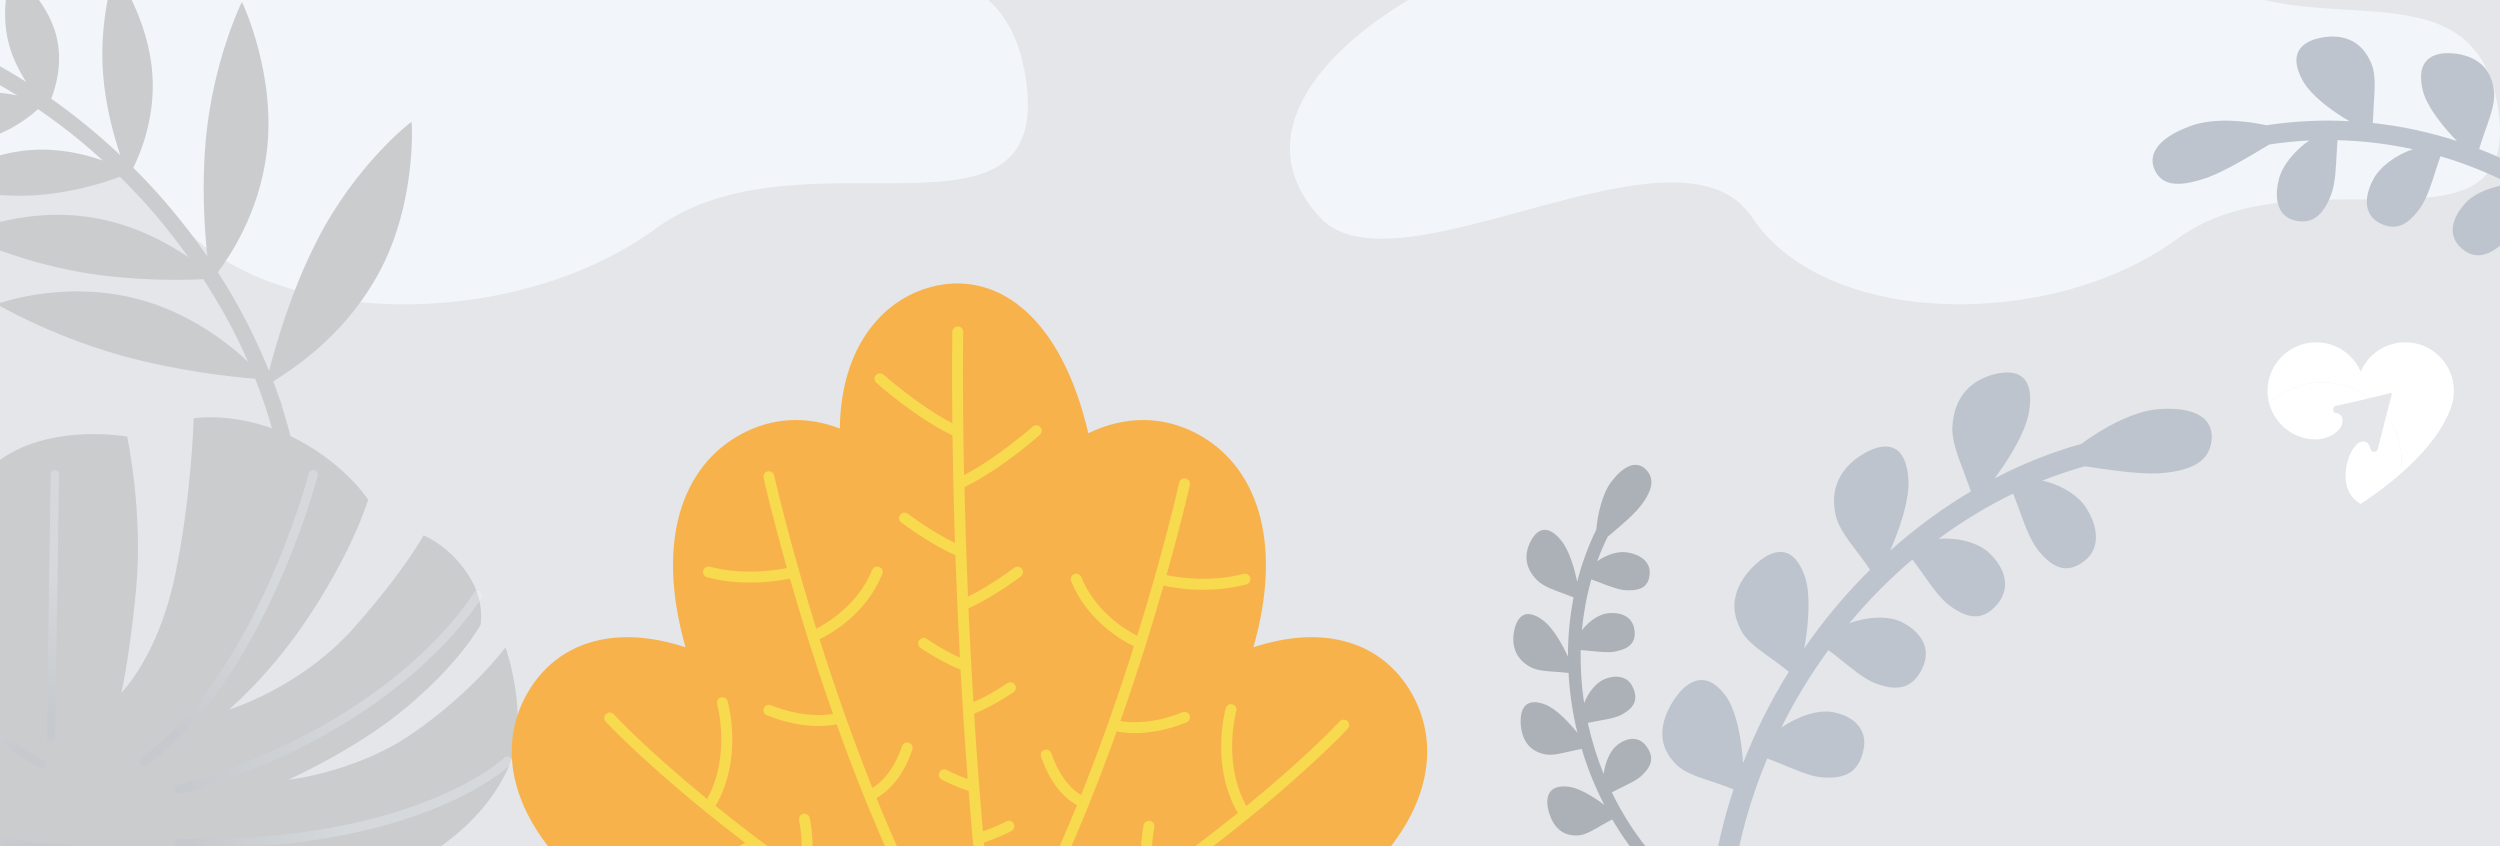 <?xml version="1.0" encoding="utf-8"?>
<!-- Generator: Adobe Illustrator 25.4.1, SVG Export Plug-In . SVG Version: 6.00 Build 0)  -->
<svg version="1.1" id="Camada_1" xmlns="http://www.w3.org/2000/svg" xmlns:xlink="http://www.w3.org/1999/xlink" x="0px" y="0px"
	 viewBox="0 0 1037 351" style="enable-background:new 0 0 1037 351;" xml:space="preserve">
<style type="text/css">
	.st0{fill:#E4E6EA;}
	.st1{fill:#F2F5F9;}
	.st2{fill:#ACB1B7;}
	.st3{fill:#CACCCE;}
	.st4{fill:#BEC4CE;}
	.st5{opacity:0.31;fill:url(#SVGID_1_);enable-background:new    ;}
	.st6{opacity:0.31;fill:url(#SVGID_00000021809153822358029040000008572808472345926286_);enable-background:new    ;}
	.st7{opacity:0.31;fill:url(#SVGID_00000096047463965461490660000013965796507163463563_);enable-background:new    ;}
	.st8{opacity:0.31;fill:url(#SVGID_00000057859234543823951780000011072769526087885484_);enable-background:new    ;}
	.st9{opacity:0.31;fill:url(#SVGID_00000152986460796782492460000009684066463638967172_);enable-background:new    ;}
	.st10{opacity:0.31;fill:url(#SVGID_00000089534760451695105890000009147015586467268030_);enable-background:new    ;}
	.st11{fill:#F8B24C;}
	.st12{fill:#F7DA4D;}
	.st13{fill:#FFFFFF;}
</style>
<rect x="-26" y="-6.43" class="st0" width="1082" height="366.23"/>
<path class="st1" d="M651.66-76.43c-42.19,14.98-7.23,44.81-54.93,69.38c-47.7,24.57-80.95,63.01-49.15,97.28
	c31.81,34.27,148.89-45.82,179.25,0.01s124.34,46.93,176.37,8.79C955.22,60.9,1046.35,111.5,1036.21,45
	c-10.15-66.5-86.76-20.24-130.13-62.16c-43.36-41.93-108.41-59.27-138.76-40.48C736.95-38.84,692.39-90.89,651.66-76.43z"/>
<path class="st2" d="M646.07,278.73c-3.85-0.31-8.26-0.35-11.41-2.12c-3.16-1.79-5.11-4.05-6.11-6.72c-1-2.64-1.05-5.69-0.39-8.64
	c0.66-2.96,1.9-5.27,3.9-6.15c1.96-0.89,4.68-0.32,8.18,2.35c3.51,2.7,6.97,8.38,9.33,13.2c0.29,0.57,0.56,1.13,0.82,1.68
	c-0.02-8.32,0.77-16.55,2.33-24.53c-1.19-0.48-2.68-1.05-4.31-1.65c-3.72-1.41-8.06-2.78-10.74-5.39c-2.67-2.66-4.05-5.38-4.39-8.19
	c-0.35-2.8,0.35-5.65,1.73-8.23c1.37-2.57,3.16-4.34,5.31-4.56c2.17-0.21,4.68,1.14,7.49,4.7c2.79,3.55,4.84,9.9,6.03,15.1
	c0.14,0.58,0.26,1.17,0.38,1.72c1.93-7.58,4.59-14.85,7.92-21.63c0.55-6.17,2.43-15.03,6.44-20.11c6.56-8.41,11.56-7.71,14.41-4.54
	c2.99,3.34,3.06,7.69-2.59,14.99c-3.37,4.22-9.34,9.07-13.55,12.64c-1.62,3.29-3.07,6.7-4.35,10.2c3.66-2.74,8.8-4.42,12.69-3.68
	c3.98,0.71,6.38,2.3,7.69,4.01c1.33,1.72,1.6,3.62,1.34,5.58c-0.26,1.94-1,3.57-2.49,4.63c-1.49,1.07-3.7,1.58-6.99,1.46
	c-3.28-0.11-7.52-1.85-11.23-3.25c-1.24-0.47-2.41-0.89-3.42-1.27c-1.94,6.81-3.25,13.89-3.91,21.12c2.78-3.72,7.17-6.79,10.99-7.09
	c3.9-0.37,6.56,0.61,8.22,1.99c1.67,1.39,2.4,3.25,2.62,5.27c0.22,2.01-0.08,3.83-1.22,5.28c-1.13,1.45-3.1,2.53-6.24,3.26
	c-3.13,0.75-7.54,0.15-11.38-0.22c-1.27-0.12-2.45-0.23-3.48-0.29c-0.19,7.29,0.29,14.67,1.4,21.97c1.73-4.43,5.11-8.65,8.63-9.98
	c3.6-1.39,6.33-1.11,8.24-0.17c1.91,0.96,3.05,2.63,3.76,4.56c0.7,1.95,0.85,3.83,0.13,5.53c-0.72,1.73-2.31,3.28-5.09,4.82
	c-2.78,1.54-7.08,2.12-10.8,2.81c-1.23,0.22-2.35,0.45-3.34,0.66c1.58,7.26,3.79,14.4,6.58,21.24c0.57-4.83,2.75-9.94,5.77-12.16
	c3.05-2.33,5.72-2.73,7.75-2.29c2.05,0.44,3.52,1.8,4.65,3.54c1.15,1.75,1.73,3.53,1.46,5.38c-0.27,1.87-1.41,3.77-3.68,5.99
	c-2.26,2.2-6.2,3.88-9.54,5.57c-1.11,0.55-2.14,1.09-3.02,1.57c4.69,9.68,10.57,18.65,17.36,26.51c-1.28,1.13-2.54,2.29-3.8,3.46
	c-4.96-5.73-9.44-12.01-13.39-18.75c-1.08,0.53-2.39,1.25-3.81,2.06c-3.28,1.84-6.86,4.29-10.21,4.54
	c-3.35,0.23-5.95-0.59-7.99-2.36c-2.03-1.75-3.47-4.41-4.31-7.43c-0.84-3.01-0.92-5.82,0.26-7.78c1.17-1.97,3.6-3.06,7.68-2.66
	c4.07,0.4,9.54,3.59,13.7,6.58c0.49,0.34,0.95,0.7,1.39,1.03c-3.82-7.38-6.97-15.19-9.38-23.23c-1.2,0.2-2.69,0.52-4.32,0.89
	c-3.69,0.8-7.83,2.07-11.22,1.29c-3.37-0.79-5.75-2.38-7.33-4.71c-1.58-2.29-2.36-5.25-2.45-8.37c-0.11-3.1,0.51-5.77,2.15-7.25
	c1.64-1.49,4.33-1.76,8.26-0.18c3.93,1.6,8.56,6.21,11.97,10.26c0.4,0.5,0.79,0.97,1.17,1.43c-2.01-8.16-3.24-16.51-3.69-24.86
	C649.35,278.98,647.77,278.85,646.07,278.73z"/>
<path class="st1" d="M-18.36-107.67c-48.7,17.29-8.34,51.72-63.4,80.08s-93.43,72.73-56.73,112.28
	c36.71,39.55,171.85-52.88,206.89,0.01s143.51,54.17,203.56,10.15c60.05-44.02,165.23,14.38,153.52-62.37
	c-11.72-76.75-100.14-23.36-150.2-71.74c-50.05-48.39-125.13-68.41-160.16-46.72C80.08-64.29,28.65-124.36-18.36-107.67z"/>
<path class="st3" d="M131.65,99.5c-11.47,22.36-17.34,44.26-20.06,54.4c-5.83-14.59-13.11-28.4-21.22-40.97
	c5.38-7.29,16.89-24.52,20.1-48.63c4.58-32.5-10.03-63.62-10.11-63.43c-0.21-0.04-12.02,24.81-14.95,56.68
	c-1.88,19.93-0.49,37.93,0.57,48.78C76.28,92.25,65.66,79.9,55.29,69.57c3.08-6.29,8.87-20.15,7.98-37.48
	C62.19,8.15,47.75-12.13,47.73-12c-0.13,0-6.82,19.51-4.96,42.85c1.06,13.68,4.54,25.74,7.14,33.53
	c-10.41-9.82-20.36-17.59-28.66-23.44c2.01-5.17,4.81-14.93,2.18-25.74C19.56-0.79,4.93-11.89,4.93-11.81
	C4.86-11.79-0.46,2.93,3.7,18.35c1.63,6.04,4.39,11.34,7.16,15.63C2.98,28.99-1.85,26.5-2.08,26.35
	c0.13-0.04-16.45-14.8-31.82-20.06C-55.61-1.42-75.7,4.96-75.55,4.94C-75.4,5-60.77,18.85-40.69,26.03
	c14.02,4.77,35.2,6.08,35.26,6.21c0.53,0.3,1.03,0.57,1.56,0.87c3.65,2.05,7.33,4.2,11.04,6.53c-5.36-1.27-12.23-1.9-19.09-0.19
	C-26.81,43.2-35.91,56.1-35.96,56.02c0.06-0.02,13.47,5.15,28.17,1.92c11-2.45,19.83-9.27,23.57-12.67
	c5.89,4.03,11.89,8.51,17.89,13.47c2.91,2.45,5.93,5.05,9,7.86c-7.54-2.7-18.31-5.22-29.86-4.37
	c-22.24,1.63-38.24,14.34-38.24,14.23c0.08,0,17.27,5.66,38.94,4.6c15.56-0.82,29.52-5.22,36.22-7.75
	c3.99,3.93,8.02,8.15,12.02,12.67c0.02,0.02,0.04,0.06,0.06,0.08c0.93,1.03,1.84,2.09,2.77,3.17c4.6,5.43,9.14,11.23,13.58,17.48
	c-9.02-6.23-23.36-13.83-40.04-16.49c-29.84-4.77-53.87,7.29-53.78,7.14c0.15,0.11,20.63,10.43,49.01,15.52
	c21.29,3.72,41.83,3.38,50.98,2.91c4.18,6.44,8.24,13.35,12.1,20.65c2.3,4.48,4.48,9.02,6.5,13.7c-8.38-8.02-24.69-20.5-45.38-25.99
	c-31.78-8.47-59.02,2.13-58.92,1.96c0.15,0.13,20.93,12.52,51.02,21.18c23.67,6.65,47.03,9.12,56.19,9.8
	c3.63,9.16,6.65,18.62,9,28.25c2.24-0.06,4.48-0.11,6.72-0.15c-1.37-5.76-2.96-11.47-4.77-17.1c0.04-0.02,0.08-0.02,0.15-0.04
	c-0.49-1.33-0.99-2.62-1.48-3.93c-0.68-2.01-1.39-3.97-2.15-5.93c7.37-4.6,27.58-17.46,41.68-41.18
	c18.08-29.86,15.92-66.48,15.71-66.39C170.42,50.38,147.3,68.77,131.65,99.5z"/>
<path class="st4" d="M1030.52,55.2c1.91-5.6,4.52-11.86,4.02-17.09c-0.53-5.26-2.43-9.01-5.48-11.61c-3-2.58-7.14-4-11.56-4.36
	c-4.44-0.38-8.35,0.37-10.76,2.82c-2.4,2.39-3.27,6.48-1.75,12.62c1.56,6.15,7.22,13.56,12.37,19.03c0.6,0.67,1.21,1.29,1.8,1.9
	c-11.35-3.69-23.07-6.2-34.92-7.5c0.06-1.89,0.18-4.26,0.35-6.84c0.32-5.89,1.09-12.64-0.86-17.58c-2.02-4.95-4.89-8.1-8.52-9.81
	c-3.62-1.73-7.93-2-12.28-1.18c-4.33,0.81-7.84,2.56-9.44,5.51c-1.61,2.98-1.28,7.12,1.88,12.67c3.17,5.52,10.59,11.22,16.98,15.19
	c0.7,0.45,1.44,0.88,2.13,1.29c-11.53-0.61-23.06-0.04-34.35,1.69c-8.77-1.94-22-3.18-31.37,0.27
	c-15.46,5.58-17.54,12.98-14.93,18.41c2.76,5.7,8.65,7.72,22.05,2.93c7.81-2.92,18.05-9.23,25.47-13.63
	c5.47-0.84,11.02-1.39,16.57-1.67c-5.96,3.97-11.37,10.51-12.71,16.36c-1.44,5.94-0.72,10.04,0.82,12.66
	c1.55,2.64,3.98,3.86,6.81,4.36c2.81,0.48,5.48,0.15,7.83-1.5c2.37-1.63,4.4-4.54,6.23-9.26c1.83-4.69,2.03-11.46,2.36-17.34
	c0.11-1.96,0.24-3.81,0.33-5.4c10.47,0.26,20.94,1.52,31.22,3.76c-6.77,2.31-13.62,7.16-16.35,12.45
	c-2.87,5.36-3.14,9.56-2.26,12.52c0.89,2.97,2.99,4.82,5.62,6.03c2.62,1.19,5.28,1.57,7.95,0.59c2.66-0.96,5.33-3.27,8.23-7.4
	c2.92-4.1,4.77-10.61,6.59-16.21c0.61-1.85,1.16-3.57,1.72-5.06c10.07,2.94,19.86,6.87,29.16,11.65c-7.1,0.5-14.92,3.43-18.87,7.83
	c-4.08,4.49-5.35,8.48-5.22,11.59c0.16,3.14,1.74,5.48,3.95,7.34c2.24,1.85,4.72,2.9,7.48,2.61c2.79-0.25,5.88-1.83,9.67-5.08
	c3.78-3.27,7.19-9.1,10.38-14.06c1.04-1.65,2.04-3.14,2.93-4.44c8.95,5.43,17.36,11.71,25.02,18.67
	c-6.94-1.32-15.25-0.48-20.11,2.82c-5.03,3.3-7.19,6.9-7.82,9.97c-0.63,3.1,0.33,5.78,2.02,8.15c1.69,2.4,3.77,4,6.46,4.43
	c2.71,0.43,6-0.33,10.41-2.57c4.37-2.23,9.06-7.07,13.39-11.06c1.42-1.33,2.78-2.55,3.98-3.59c10.38,10.91,19.07,23.18,25.69,36.25
	c2.33-1.32,4.67-2.59,7.03-3.86c-4.83-9.55-10.69-18.66-17.5-27.21c1.38-1.29,3.15-2.84,5.11-4.49c4.51-3.83,10.02-7.83,12.38-12.46
	c2.35-4.65,2.8-8.68,1.61-12.35c-1.16-3.64-3.93-6.86-7.53-9.38s-7.4-3.86-10.78-3.05c-3.4,0.79-6.35,3.76-8.29,9.71
	c-1.92,5.94-0.88,15.09,0.69,22.29c0.17,0.84,0.38,1.65,0.57,2.42c-7.77-8.65-16.53-16.55-26.05-23.51c1-1.6,2.34-3.58,3.83-5.73
	c3.33-4.87,7.57-10.18,8.56-15.33c0.96-5.12,0.23-9.2-1.99-12.46c-2.18-3.24-5.75-5.66-9.95-7.15c-4.17-1.52-8.18-1.82-11.21-0.15
	c-3.03,1.67-5.03,5.35-5.25,11.62c-0.19,6.27,3.29,14.85,6.76,21.47c0.43,0.79,0.84,1.55,1.25,2.28
	c-9.93-6.44-20.59-11.86-31.72-16.17C1028.87,59.94,1029.65,57.65,1030.52,55.2z"/>
<path class="st4" d="M771.23,230.12c-3.85-5.21-8.65-10.82-9.89-16.77c-1.22-5.99-0.52-10.98,1.75-15.25
	c2.23-4.23,6.01-7.71,10.45-10.19c4.45-2.49,8.74-3.52,12.04-1.97c3.28,1.48,5.55,5.54,6.05,12.96c0.46,7.45-2.89,18.2-6.36,26.59
	c-0.39,1.01-0.81,1.97-1.22,2.92c10.46-9.36,21.71-17.6,33.48-24.6c-0.7-2.04-1.62-4.56-2.66-7.3c-2.31-6.28-5.37-13.3-5.02-19.6
	c0.42-6.35,2.32-11.14,5.49-14.72c3.15-3.59,7.51-5.91,12.27-7.05c4.74-1.16,8.94-0.89,11.59,1.58c2.66,2.5,3.72,7.18,2.32,14.72
	c-1.41,7.51-7.15,17.22-12.4,24.56c-0.57,0.83-1.18,1.64-1.76,2.41c11.68-6.08,23.76-10.87,35.98-14.29
	c8.39-6.23,21.61-13.8,32.43-14.44c17.82-1.17,22.45,5.94,21.58,13.09c-0.92,7.52-6.32,12.49-21.74,13.56
	c-9.03,0.48-21.71-1.6-30.84-2.91c-5.92,1.65-11.83,3.65-17.64,5.96c7.48,1.53,15.26,6.14,18.6,11.89
	c3.49,5.81,4.11,10.63,3.41,14.21c-0.71,3.61-2.81,6.09-5.55,7.96c-2.74,1.85-5.6,2.74-8.58,2.05c-2.99-0.67-6.06-2.89-9.54-7.18
	c-3.47-4.26-5.94-11.57-8.26-17.83c-0.77-2.09-1.53-4.05-2.16-5.74c-10.71,5.2-21.08,11.49-30.93,18.78
	c7.75-0.66,16.45,1.43,21.04,5.91c4.77,4.51,6.45,8.96,6.54,12.61c0.08,3.67-1.46,6.67-3.77,9.22c-2.3,2.53-4.91,4.19-8,4.38
	c-3.06,0.2-6.6-1.07-10.97-4.22c-4.39-3.1-8.49-9.35-12.24-14.61c-1.25-1.73-2.4-3.35-3.47-4.71c-9.39,7.94-18.17,16.83-26.14,26.42
	c7.48-2.79,16.53-3.26,22.08-0.32c5.72,2.99,8.36,6.75,9.28,10.2c0.89,3.5,0.04,6.81-1.61,9.87c-1.68,3.07-3.89,5.38-6.84,6.37
	c-2.97,1.04-6.67,0.76-11.68-1.01c-5-1.79-10.47-6.56-15.43-10.48c-1.63-1.31-3.16-2.47-4.51-3.47
	c-7.41,10.14-13.97,20.94-19.52,32.14c6.71-4.7,15.56-7.69,21.68-6.37c6.3,1.24,9.73,4.16,11.41,7.21c1.69,3.08,1.61,6.47,0.66,9.85
	c-0.93,3.41-2.55,6.14-5.17,7.88c-2.65,1.75-6.3,2.45-11.6,2.08c-5.25-0.38-11.72-3.46-17.52-5.79c-1.91-0.79-3.73-1.48-5.31-2.05
	c-7.04,16.79-11.87,34.27-14.31,51.65c-2.84-0.35-5.68-0.64-8.55-0.91c1.77-12.7,4.75-25.4,8.9-37.93c-1.85-0.76-4.2-1.62-6.78-2.5
	c-5.93-2.07-12.96-3.84-16.96-7.79c-3.98-3.97-5.8-8.17-5.81-12.73c-0.03-4.52,1.74-9.34,4.61-13.78c2.87-4.44,6.33-7.69,10.09-8.4
	c3.77-0.73,7.81,1.12,11.81,6.71c3.97,5.59,5.98,16.07,6.78,24.67c0.1,1,0.17,1.98,0.23,2.91c5.1-13.1,11.48-25.84,18.96-37.91
	c-1.57-1.28-3.62-2.81-5.88-4.46c-5.07-3.76-11.23-7.56-13.97-12.72c-2.71-5.15-3.33-9.94-2.14-14.54
	c1.15-4.57,4.02-8.88,7.85-12.48c3.79-3.61,7.83-5.83,11.51-5.43c3.68,0.4,6.98,3.48,9.32,10.22c2.3,6.76,1.6,17.77,0.24,26.63
	c-0.18,1.07-0.34,2.09-0.52,3.08c8.07-11.7,17.24-22.62,27.27-32.56C774.53,234.52,772.96,232.39,771.23,230.12z"/>
<path class="st3" d="M-44.54,365.09c0,0-30.36-10.35-50.23-31.56c-11.29-12.05-13.96-23.68-13.96-23.68s0.99-8.49,7.58-21.71
	c6.61-13.2,12.29-17.53,12.29-17.53s17.75,25.5,36.43,36.88c18.66,11.39,28.69,12.29,28.69,12.29s-24.55-26.15-34.98-43.67
	c-12.07-20.25-11.92-32.15-11.92-32.15s-0.99-11.35,13.79-23.75c11.05-9.28,22.64-8.13,22.64-8.13s-3.95,23.35,5.15,44.28
	c7.85,18.05,14.42,21.97,14.42,21.97s-12.98-59.2,7.97-81.74s59.42-15.47,59.42-15.47s6.83,31.85,3.64,64.05
	c-2.91,29.4-6.06,42.18-6.06,42.18s15.02-14.88,22-47.36c7-32.49,8.05-66.47,8.05-66.47s19.56-3.35,42.5,8.56
	c20.57,10.68,29.82,25.18,29.82,25.18s-6.43,22.12-27.1,52.18c-15.03,21.83-30.65,34.9-30.65,34.9s29.58-8.82,51.9-33.99
	c20.95-23.62,28.82-38.25,28.82-38.25s11.96,4.5,20.04,18.82c5.25,9.33,3.64,18.21,3.64,18.21s-8.96,16.98-34.15,37.02
	c-19.56,15.55-45.68,27.34-45.68,27.34s28.05-3.14,50.99-18.84c25.35-17.31,39.15-36.11,39.15-36.11s10.36,28.87,1.51,49.17
	c-14.79,34-54.55,47.35-54.55,47.35L-44.54,365.09L-44.54,365.09z"/>
<linearGradient id="SVGID_1_" gradientUnits="userSpaceOnUse" x1="-63.15" y1="765.406" x2="10.243" y2="730.616" gradientTransform="matrix(1 0 0 -1 0 1082)">
	<stop  offset="0" style="stop-color:#F2F5F9"/>
	<stop  offset="1" style="stop-color:#BEC4CE"/>
</linearGradient>
<path class="st5" d="M27.49,354.16c0,0-0.04,0-0.07,0c-74.2-2.31-107.52-50.14-107.84-50.62c-0.6-0.88-0.36-2.06,0.51-2.66
	c0.88-0.59,2.06-0.36,2.66,0.51c0.32,0.47,32.64,46.7,104.81,48.94c1.04,0.04,1.88,0.92,1.84,1.98
	C29.37,353.34,28.52,354.16,27.49,354.16z"/>
<linearGradient id="SVGID_00000005243668111897972060000004436300778254578363_" gradientUnits="userSpaceOnUse" x1="-16.95" y1="803.781" x2="9.818" y2="773.559" gradientTransform="matrix(1 0 0 -1 0 1082)">
	<stop  offset="0" style="stop-color:#F2F5F9"/>
	<stop  offset="1" style="stop-color:#BEC4CE"/>
</linearGradient>
<path style="opacity:0.31;fill:url(#SVGID_00000005243668111897972060000004436300778254578363_);enable-background:new    ;" d="
	M17.7,318.89c-0.28,0-0.56-0.07-0.82-0.21c-55.05-29.86-63.77-83.23-63.86-83.75c-0.15-0.94,0.51-1.83,1.45-1.97
	c0.96-0.16,1.83,0.5,1.97,1.44c0.08,0.51,8.6,52.24,62.08,81.24c0.85,0.46,1.15,1.5,0.7,2.35C18.91,318.57,18.32,318.89,17.7,318.89
	z"/>
<linearGradient id="SVGID_00000070078710303139040950000009765333487238209696_" gradientUnits="userSpaceOnUse" x1="22.905" y1="844.007" x2="18.587" y2="783.989" gradientTransform="matrix(1 0 0 -1 0 1082)">
	<stop  offset="0" style="stop-color:#F2F5F9"/>
	<stop  offset="1" style="stop-color:#BEC4CE"/>
</linearGradient>
<path style="opacity:0.31;fill:url(#SVGID_00000070078710303139040950000009765333487238209696_);enable-background:new    ;" d="
	M21.16,307.48h-0.02c-0.96-0.02-1.72-0.8-1.71-1.75l1.6-109.04c0.01-0.94,0.81-1.66,1.75-1.71c0.96,0.01,1.72,0.8,1.71,1.75
	l-1.61,109.05C22.88,306.72,22.1,307.48,21.16,307.48z"/>
<linearGradient id="SVGID_00000036940853245532787650000007718047257106239873_" gradientUnits="userSpaceOnUse" x1="104.082" y1="833.991" x2="60.714" y2="788.716" gradientTransform="matrix(1 0 0 -1 0 1082)">
	<stop  offset="0" style="stop-color:#F2F5F9"/>
	<stop  offset="1" style="stop-color:#BEC4CE"/>
</linearGradient>
<path style="opacity:0.31;fill:url(#SVGID_00000036940853245532787650000007718047257106239873_);enable-background:new    ;" d="
	M59.9,317.67c-0.6,0-1.17-0.27-1.54-0.79c-0.63-0.84-0.44-2.04,0.41-2.66c47.46-34.4,69.11-116.98,69.32-117.82
	c0.27-1.01,1.31-1.62,2.32-1.36c1.01,0.25,1.63,1.31,1.37,2.32c-0.23,0.84-22.23,84.76-70.79,119.96
	C60.68,317.55,60.29,317.67,59.9,317.67z"/>
<linearGradient id="SVGID_00000052104571920569861290000009218384798095115683_" gradientUnits="userSpaceOnUse" x1="148.809" y1="798.951" x2="71.606" y2="768.451" gradientTransform="matrix(1 0 0 -1 0 1082)">
	<stop  offset="0" style="stop-color:#F2F5F9"/>
	<stop  offset="1" style="stop-color:#BEC4CE"/>
</linearGradient>
<path style="opacity:0.31;fill:url(#SVGID_00000052104571920569861290000009218384798095115683_);enable-background:new    ;" d="
	M74.33,329.38c-0.83,0-1.59-0.55-1.83-1.39c-0.29-1,0.31-2.07,1.32-2.35c90.67-25.67,122.32-79.12,122.64-79.66
	c0.52-0.92,1.68-1.23,2.6-0.71c0.91,0.53,1.23,1.7,0.71,2.6c-0.32,0.55-32.63,55.31-124.9,81.43
	C74.68,329.35,74.51,329.38,74.33,329.38z"/>
<linearGradient id="SVGID_00000134964065566047246930000016091523889035275694_" gradientUnits="userSpaceOnUse" x1="143.434" y1="747.308" x2="77.668" y2="738.73" gradientTransform="matrix(1 0 0 -1 0 1082)">
	<stop  offset="0" style="stop-color:#F2F5F9"/>
	<stop  offset="1" style="stop-color:#BEC4CE"/>
</linearGradient>
<path style="opacity:0.31;fill:url(#SVGID_00000134964065566047246930000016091523889035275694_);enable-background:new    ;" d="
	M81.95,351.85c-2.51,0-5.06-0.03-7.66-0.07c-1.05-0.03-1.9-0.89-1.87-1.95c0.03-1.04,0.87-1.87,1.9-1.87h0.04
	c96.78,1.82,134.43-33.21,134.8-33.57c0.76-0.73,1.96-0.71,2.7,0.05c0.72,0.76,0.71,1.98-0.05,2.7
	C210.31,318.59,174.69,351.85,81.95,351.85z"/>
<g>
	<path class="st11" d="M218.97,287.13c11.71-20.02,34.86-28.65,65.39-18.65c-12.6-44.21-1.31-75.48,23.46-88.6
		c12.47-6.61,26.42-7.56,40.53-2.15c0.43-34.41,18.45-54.73,40.22-59.26c26.27-5.47,51.84,13.84,62.85,61.22
		c15.63-7.5,31.24-7.12,45.04,0.19c24.76,13.14,36.04,44.4,23.46,88.6c30.53-10,53.68-1.38,65.37,18.65
		c15.5,26.47,5.15,62.84-40.98,92.87c-8.13,5.29-16.81,10.01-25.71,14.1H418.8h-33.32h-99.8c-8.89-4.08-17.57-8.81-25.68-14.1
		C213.84,349.97,203.49,313.59,218.97,287.13z"/>
	<path class="st12" d="M251.23,299.32c0.25,0.27,13.9,14.99,41.1,37.1c0.09,0.11,0.17,0.23,0.31,0.32c0.04,0,0.07,0,0.09,0.03
		c4.99,4.03,10.43,8.32,16.31,12.82c-5.11,2.98-16.95,9.08-30.36,10.45c-1.23,0.12-2.14,1.23-2,2.47c0.12,1.15,1.09,2.03,2.26,2.03
		c0.08,0,0.16,0,0.23-0.01c16.07-1.64,29.61-9.38,33.79-11.99c5.99,4.5,12.43,9.2,19.3,14.04c0.08,0.08,0.2,0.16,0.29,0.21
		c12.4,8.72,26.22,17.9,41.45,27.33h8.73c-17.25-10.45-32.83-20.66-46.56-30.3c0.61-3.71,1.83-13.67-0.25-24.48
		c-0.25-1.21-1.47-2-2.66-1.79c-1.23,0.24-2.02,1.43-1.78,2.66c1.62,8.36,1.08,16.3,0.53,20.71c-13.51-9.61-25.23-18.58-35.19-26.63
		c11.53-19.78,5.27-42.49,4.99-43.48c-0.33-1.2-1.58-1.88-2.79-1.54c-1.2,0.33-1.88,1.58-1.55,2.79c0.07,0.21,5.86,21.37-4.19,39.35
		c-25.64-21-38.46-34.84-38.7-35.11c-0.84-0.92-2.28-0.99-3.19-0.13C250.46,296.97,250.39,298.4,251.23,299.32z M474.09,366.76
		c-12.44,8.73-26.33,17.91-41.62,27.34h8.49c13.35-8.37,25.67-16.55,36.74-24.35c0.11-0.07,0.2-0.13,0.31-0.21
		c6.87-4.85,13.31-9.54,19.3-14.04c4.17,2.6,17.7,10.33,33.79,11.99c0.07,0.01,0.15,0.01,0.23,0.01c1.16,0,2.12-0.87,2.23-2.03
		c0.13-1.24-0.76-2.34-2-2.47c-13.42-1.38-25.26-7.46-30.34-10.45c5.9-4.49,11.32-8.78,16.31-12.83c0.01-0.03,0.05-0.01,0.09-0.03
		c0.12-0.08,0.2-0.19,0.31-0.29c27.21-22.12,40.86-36.84,41.1-37.11c0.84-0.92,0.77-2.35-0.13-3.19c-0.91-0.84-2.35-0.79-3.2,0.13
		c-0.23,0.25-13.06,14.11-38.69,35.11c-10.09-18.05-4.27-39.15-4.21-39.37c0.35-1.19-0.35-2.44-1.54-2.8
		c-1.19-0.35-2.46,0.35-2.79,1.56c-0.28,0.99-6.54,23.68,4.99,43.48c-9.97,8.05-21.67,17.01-35.18,26.62
		c-0.55-4.41-1.07-12.35,0.53-20.69c0.24-1.23-0.56-2.4-1.78-2.64c-1.21-0.23-2.42,0.55-2.66,1.78
		C472.26,353.09,473.49,363.05,474.09,366.76z M390.67,323.42c0.25,0.12,5.7,2.92,11.13,4.63c1.67,21.41,3.76,43.61,6.35,66.05h4.58
		c-1.74-15.03-3.3-30-4.61-44.67c5.53-1.67,11.16-4.58,11.41-4.71c1.11-0.59,1.54-1.94,0.96-3.06c-0.57-1.11-1.95-1.52-3.03-0.96
		c-0.05,0.04-4.91,2.54-9.75,4.14c-1.46-16.75-2.66-33.09-3.64-48.82c7.86-3.08,15.97-8.64,16.33-8.89
		c1.03-0.71,1.28-2.11,0.57-3.14c-0.71-1.04-2.11-1.29-3.14-0.59c-0.08,0.07-7.1,4.87-14.06,7.86c-0.84-13.52-1.5-26.55-2.06-38.91
		c10.49-4.74,21.27-12.87,21.73-13.23c0.99-0.75,1.17-2.18,0.43-3.16c-0.76-0.99-2.18-1.19-3.16-0.43
		c-0.09,0.08-9.69,7.32-19.2,11.95c-0.68-16.58-1.16-31.87-1.48-45.43c14.91-7.18,30.65-21.08,31.32-21.69
		c0.93-0.84,1.01-2.26,0.17-3.19c-0.81-0.93-2.26-1.01-3.18-0.19c-0.16,0.13-14.62,12.92-28.45,20.08
		c-0.75-36-0.37-58.75-0.36-59.38c0.01-1.24-0.97-2.26-2.23-2.28c-1.23,0.04-2.27,0.96-2.28,2.22c0,0.47-0.24,14.58,0.01,37.94
		c-13.84-7.14-28.37-20.01-28.53-20.13c-0.93-0.84-2.36-0.75-3.18,0.17c-0.83,0.95-0.75,2.36,0.19,3.2
		c0.68,0.6,16.61,14.68,31.58,21.8c0.09,6.11,0.2,12.75,0.36,19.9c-0.01,0.13-0.01,0.27,0.01,0.4c0.16,7.57,0.37,15.74,0.67,24.32
		c-9.65-4.62-19.49-12.05-19.58-12.13c-0.99-0.73-2.4-0.56-3.16,0.44c-0.75,0.99-0.56,2.4,0.43,3.18
		c0.47,0.35,11.73,8.88,22.43,13.55c0.03,0.01,0.04,0,0.05,0.01c0.47,13.22,1.08,27.49,1.87,42.49c-6.87-3-13.7-7.7-13.78-7.74
		c-1-0.71-2.42-0.47-3.14,0.57c-0.69,1.01-0.45,2.44,0.57,3.15c0.35,0.25,8.64,5.93,16.59,9c0.8,14.51,1.79,29.76,2.99,45.41
		c-4.46-1.59-8.62-3.72-8.68-3.75c-1.09-0.57-2.47-0.16-3.04,0.96C389.13,321.48,389.57,322.84,390.67,323.42z M446.72,333.99
		c-8.29,20.37-17.75,40.96-28.33,60.1h5.11c4.82-8.84,9.44-17.93,13.8-27.19c1.92,0.24,5.26,0.59,8.68,0.59
		c2.75,0,5.54-0.23,7.66-0.91c1.19-0.37,1.83-1.64,1.47-2.83c-0.37-1.19-1.66-1.84-2.83-1.47c-3.22,1.03-9.06,0.72-13,0.29
		c4.41-9.61,8.57-19.3,12.44-28.95c0.01-0.03,0.07-0.04,0.08-0.09c0.03-0.04,0-0.08,0.01-0.11c4.08-10.16,7.88-20.21,11.39-30.01
		c1.64,0.33,4.19,0.69,7.54,0.69c5.37,0,12.74-0.95,21.44-4.46c1.15-0.47,1.72-1.78,1.24-2.94c-0.47-1.16-1.78-1.72-2.94-1.25
		c-12.39,5.02-21.71,4.34-25.74,3.66c3.84-10.93,7.3-21.45,10.4-31.3c0.03-0.05,0.07-0.07,0.09-0.09c0.04-0.12,0.03-0.25,0.07-0.37
		c2.75-8.76,5.19-16.95,7.33-24.42c3.02,0.64,9,1.71,16.46,1.71c5.39,0,11.55-0.56,17.86-2.22c1.2-0.31,1.94-1.54,1.62-2.75
		c-0.29-1.2-1.51-1.96-2.75-1.62c-13.76,3.59-26.91,1.56-31.95,0.51c6.3-22.36,9.58-36.98,9.68-37.39c0.27-1.21-0.49-2.42-1.72-2.68
		c-1.23-0.27-2.42,0.49-2.7,1.71c-0.11,0.55-6.06,26.99-17.42,63.53c-5.05-2.59-17.37-10.09-23.21-24.35
		c-0.48-1.15-1.82-1.71-2.95-1.23c-1.15,0.47-1.71,1.79-1.23,2.95c6.73,16.39,20.83,24.48,26.02,26.99
		c-5.94,18.84-13.26,40.06-21.91,61.67c-2.94-1.71-8.56-6.29-12.32-17.3c-0.4-1.17-1.67-1.8-2.87-1.42c-1.17,0.4-1.8,1.68-1.4,2.86
		C436.2,326.75,443.14,332.04,446.72,333.99z M372.95,363.93c4.81,10.28,9.95,20.41,15.37,30.17h4.99c-0.05-0.21-0.09-0.41-0.2-0.6
		c-11.09-19.81-20.95-41.26-29.56-62.48c3.56-1.95,10.51-7.24,14.88-20.05c0.4-1.17-0.24-2.47-1.4-2.87
		c-1.19-0.39-2.47,0.23-2.87,1.4c-3.74,11.01-9.37,15.59-12.31,17.31c-8.62-21.63-15.97-42.85-21.91-61.67
		c5.21-2.51,19.29-10.6,26.03-27.01c0.48-1.16-0.08-2.47-1.23-2.94c-1.13-0.48-2.47,0.07-2.95,1.23
		c-5.83,14.24-18.16,21.75-23.21,24.34c-11.37-36.54-17.31-62.98-17.45-63.53c-0.27-1.21-1.48-1.98-2.7-1.72
		c-1.21,0.27-1.98,1.48-1.7,2.7c0.08,0.4,3.38,15.02,9.67,37.38c-5.02,1.05-18.21,3.07-31.93-0.51c-1.21-0.33-2.44,0.4-2.76,1.63
		c-0.32,1.2,0.4,2.44,1.62,2.75c6.33,1.67,12.47,2.2,17.87,2.2c7.48,0,13.42-1.05,16.45-1.71c2.14,7.46,4.57,15.66,7.33,24.42
		c0.03,0.13,0.01,0.25,0.07,0.39c0.01,0.04,0.05,0.05,0.07,0.09c3.1,9.85,6.57,20.37,10.41,31.29c-4.06,0.68-13.43,1.33-25.75-3.64
		c-1.15-0.45-2.46,0.09-2.95,1.25c-0.47,1.16,0.11,2.47,1.25,2.94c8.7,3.51,16.07,4.46,21.44,4.46c3.35,0,5.89-0.36,7.54-0.68
		c3.51,9.8,7.29,19.86,11.39,30.05c0,0.03,0,0.04,0,0.07c0.01,0.04,0.05,0.04,0.07,0.08c3.88,9.65,8.04,19.36,12.46,28.97
		c-3.92,0.43-9.77,0.73-13-0.31c-1.19-0.37-2.46,0.29-2.83,1.48c-0.39,1.17,0.28,2.46,1.46,2.82c2.12,0.68,4.91,0.91,7.65,0.91
		C367.68,364.52,371.02,364.17,372.95,363.93z"/>
</g>
<g>
	<g>
		<path class="st13" d="M1014,150.27c-1.81-2.49-4.18-4.54-6.93-5.98c-2.8-1.47-5.98-2.3-9.36-2.3c-4,0-7.74,1.17-10.87,3.18
			c-0.69,0.44-1.35,0.93-1.98,1.45c-2.43,2.01-4.37,4.58-5.64,7.51c-3.22-7.41-10.76-12.51-19.44-12.11
			c-10.34,0.47-18.73,8.87-19.19,19.21c-0.09,2.11,0.14,4.16,0.65,6.09c5.83-5.39,13.64-8.69,22.21-8.69
			c7.34,0,14.12,2.42,19.58,6.5l1-0.24l3.05-0.75l0.81-0.2l1.54-0.38c0.12-0.05,0.25-0.08,0.38-0.09c0,0,0.01,0,0.02,0l1.66-0.41
			c0.38-0.09,0.71,0.25,0.61,0.62l-0.79,2.94l-1.34,5.24l-0.06,0.23c3.95,5.41,6.28,12.08,6.28,19.29c0,1.75-0.14,3.46-0.4,5.13
			c4.71-4.12,8.41-7.97,11.31-11.47c1.74-2.1,3.2-4.07,4.41-5.9c0.61-0.92,1.16-1.79,1.65-2.63c2.03-3.46,3.16-6.27,3.78-8.3
			c0-0.01,0.01-0.03,0.01-0.04c0.09-0.31,0.18-0.59,0.25-0.86c0.4-1.5,0.49-2.41,0.51-2.64c0-0.01,0-0.01,0-0.02
			c0-0.02,0-0.03,0-0.03c0.1-0.8,0.15-1.61,0.15-2.44C1017.87,157.7,1016.43,153.6,1014,150.27z"/>
		<path class="st13" d="M968.49,171.22c0.24,0.14-0.48,0-0.71-1.04c-0.07-0.31,0.05-1.42,1.05-1.78c0.01,0,0.01-0.01,0.02-0.01
			c0.14-0.06,0.29-0.1,0.44-0.12c0.02,0,0.04-0.01,0.06-0.01c0.01,0,0.01,0,0.01,0l5.43-1.22l3.85-0.86l0.58-0.14l0.69-0.17
			l3.13-0.76c-5.46-4.08-12.24-6.5-19.58-6.5c-8.57,0-16.37,3.29-22.21,8.69c0.59,2.25,1.57,4.34,2.84,6.21
			c3.63,5.3,9.73,8.78,16.64,8.78c0,0,6.87,0,10.42-5.37C973.28,171.33,968.49,171.22,968.49,171.22z"/>
		<path class="st13" d="M989.91,172.07l-1.39,5.45l-0.02,0.09l-0.49,1.92v0l-1.64,6.42c0,0,0,0.01,0,0.01
			c-0.01,0.15-0.05,0.3-0.11,0.44c0,0,0,0.01,0,0.01c-0.22,0.53-0.71,0.93-1.32,1c-0.4,0.05-0.78-0.05-1.09-0.25l0,0
			c0,0,0,0-0.01-0.01c-0.29-0.28-0.5-0.65-0.58-1.05c-0.23-1.14-1.06-3.57-3.96-2.84c-0.02,0.01-0.57,0.08-1.38,0.75
			c-3.61,3.33-5.42,9.84-4.91,15.19c0.03,0.27,0.24,1.56,0.31,1.83c0.34,1.38,1.22,4.49,4.18,6.85c0.54,0.43,1.14,0.77,1.73,1.16h0
			c3.54-2.35,6.76-4.65,9.68-6.89c2.52-1.93,4.81-3.82,6.91-5.65c0.26-1.67,0.4-3.38,0.4-5.13
			C996.19,184.14,993.86,177.47,989.91,172.07z"/>
	</g>
</g>
</svg>

